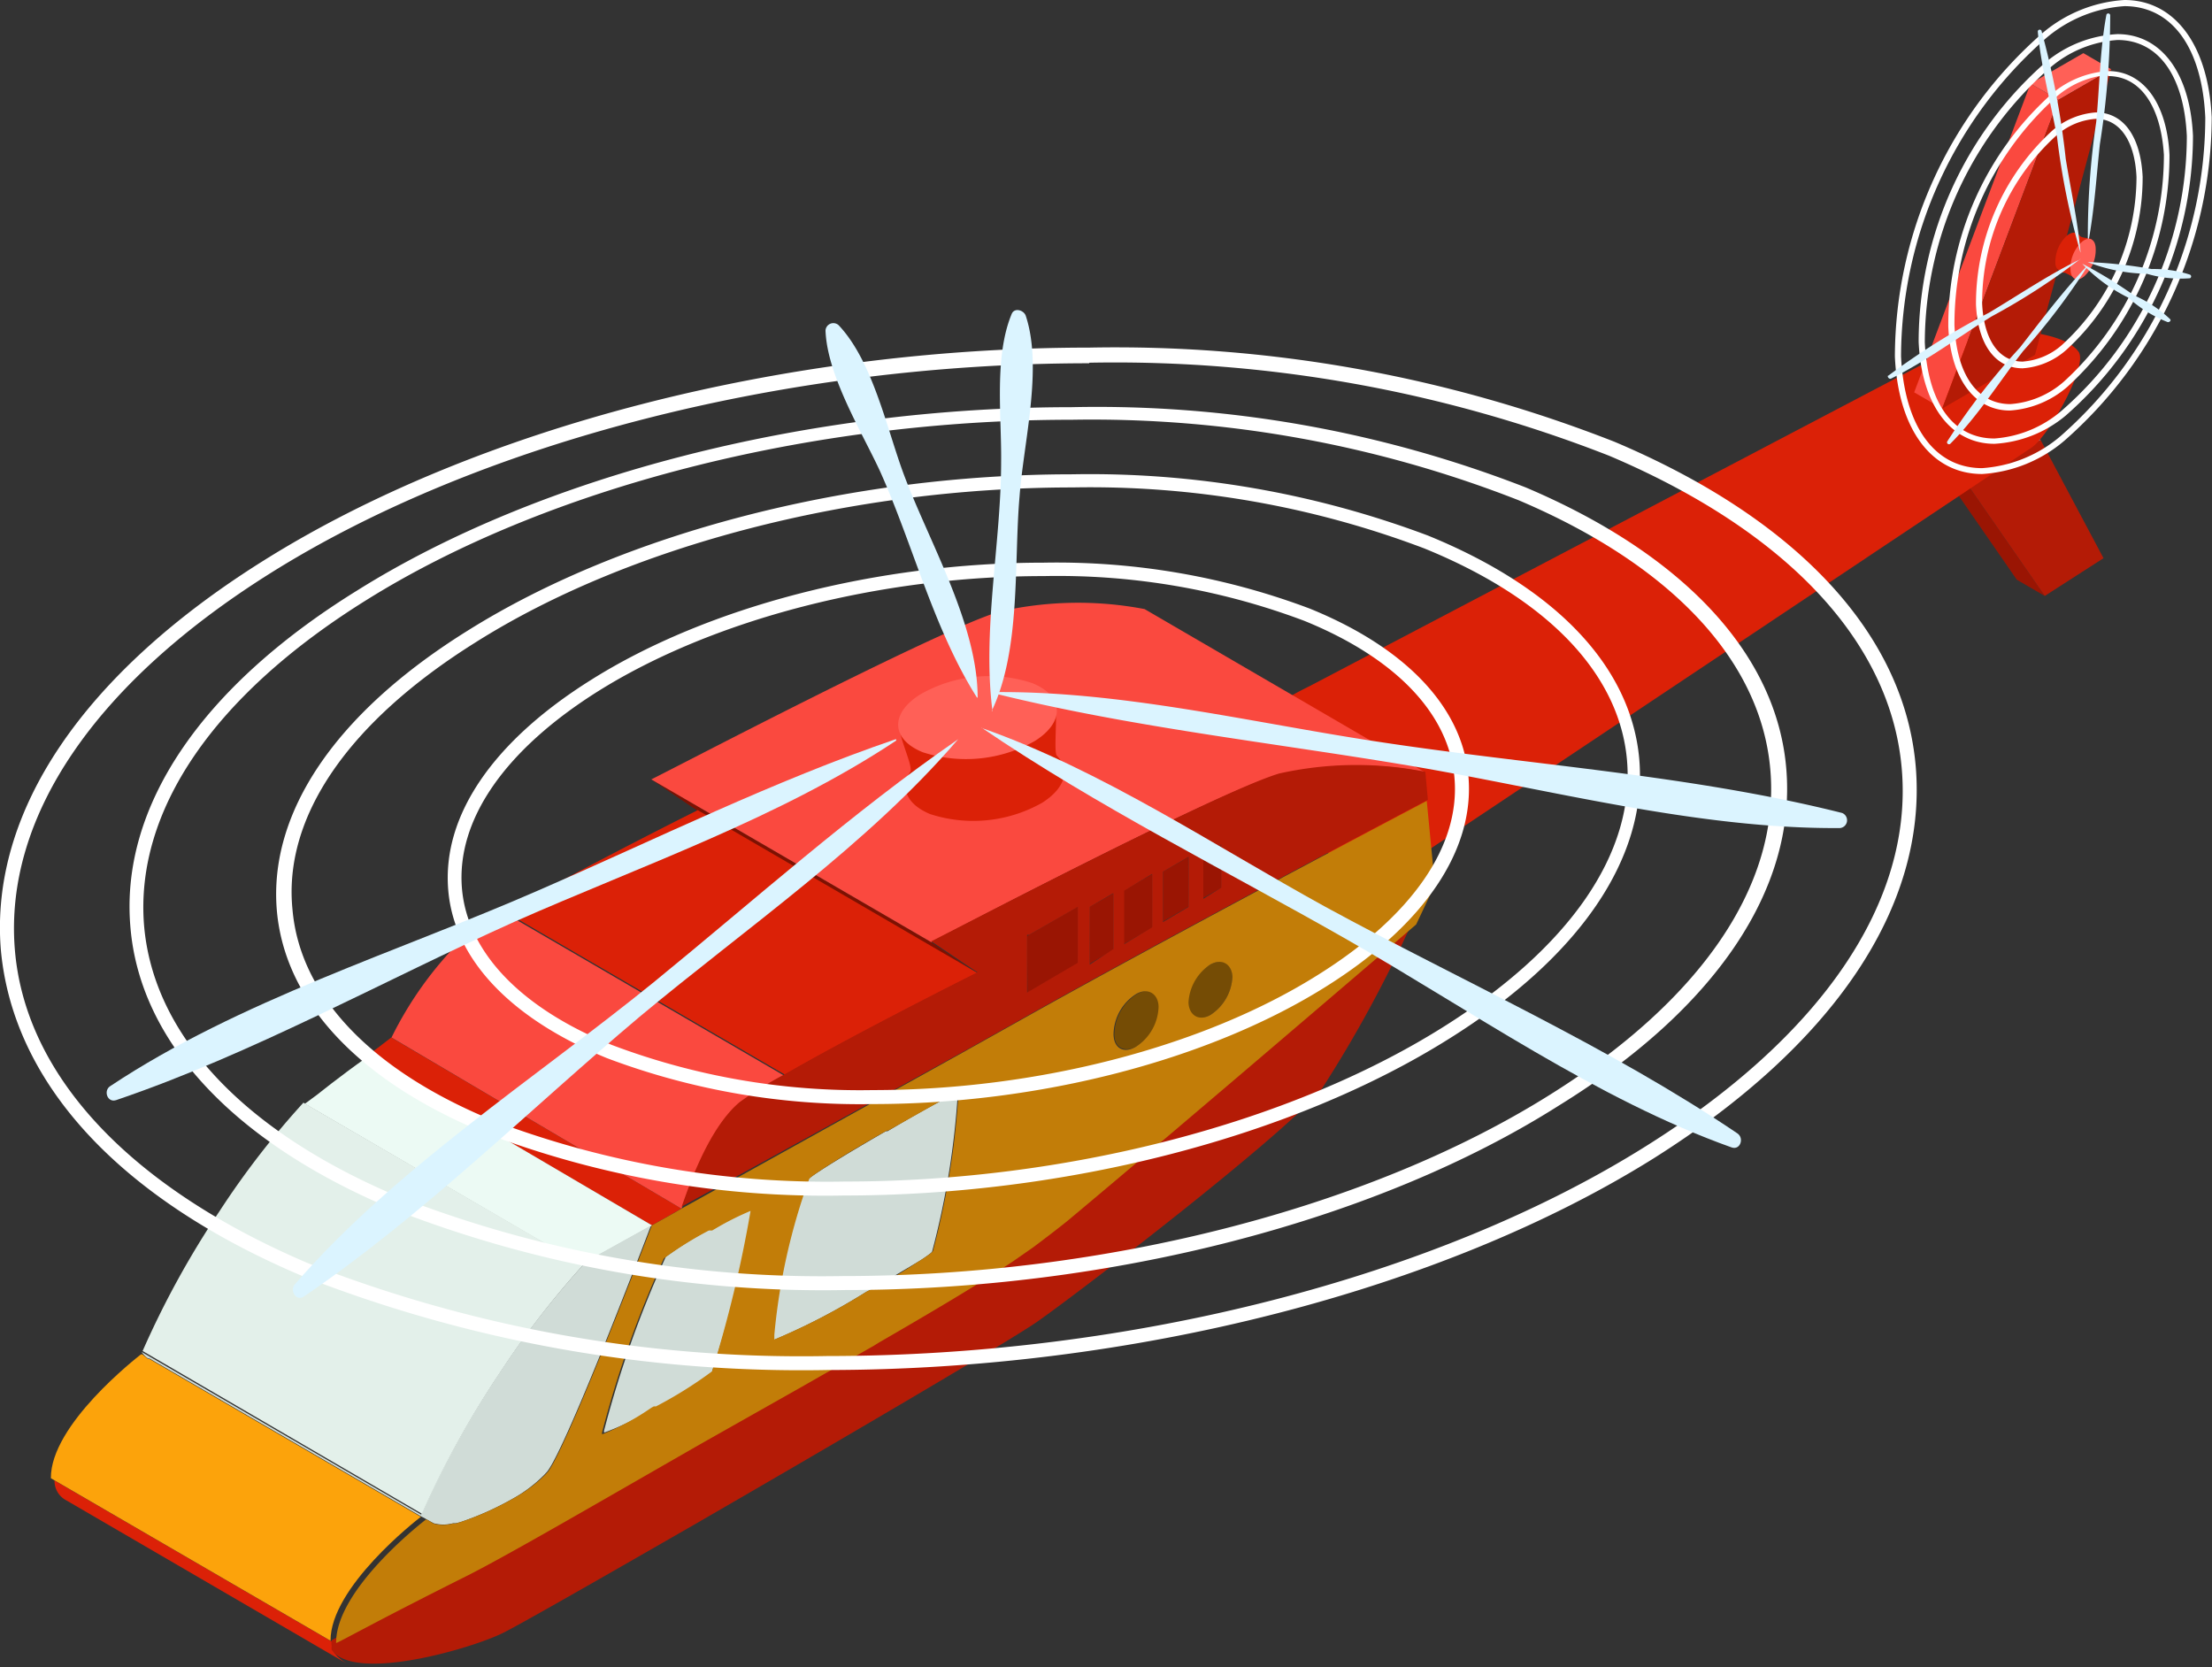 <svg xmlns="http://www.w3.org/2000/svg" viewBox="0 0 79.1 59.62"><rect x="0" y="0" width="79.1" height="59.62" fill="#333333" stroke="none"/><title>helicopter</title><g id="Layer_77_copy" data-name="Layer 77 copy"><polygon points="72.97 15.73 71.97 15.15 69.27 16.61 70.27 17.2 72.97 15.73" style="fill:#8fd8fa"/><polygon points="69.27 16.61 72.12 20.73 73.12 21.31 70.27 17.2 69.27 16.61" style="fill:#9a1503"/><polygon points="72.97 15.73 70.27 17.2 73.12 21.31 75.22 19.96 72.97 15.73" style="fill:#b41b06"/><path d="M81.38,19.5l-24,12.6c-1,.5-1.4.7-1.4,1.86a5.74,5.74,0,0,0,2.6,4.5A2.15,2.15,0,0,0,61,38.38L83.21,23.56c.62-.45,2-2.91,1.66-3.41C84.27,19.32,81.68,19.3,81.38,19.5Z" transform="translate(-10.54 -7.57)" style="fill:#db2107"/><polygon points="72.61 2.99 68.45 14.03 69.45 14.61 73.61 3.57 72.61 2.99" style="fill:#fa493f"/><polygon points="75.5 2.48 74.5 1.9 72.61 2.99 73.61 3.57 75.5 2.48" style="fill:#ff6057"/><polygon points="73.61 3.57 69.45 14.61 72.77 12.69 75.5 2.48 73.61 3.57" style="fill:#b41b06"/><path d="M53.83,43.86a1.72,1.72,0,0,0,.78-1.35c0-.49-.36-.69-.79-.45A1.74,1.74,0,0,0,53,43.41C53.05,43.91,53.4,44.11,53.83,43.86Z" transform="translate(-10.54 -7.57)" style="fill:#754c05"/><path d="M51.16,45A1.76,1.76,0,0,0,52,43.58c0-.51-.37-.72-.81-.46a1.74,1.74,0,0,0-.8,1.39C50.36,45,50.72,45.23,51.16,45Z" transform="translate(-10.54 -7.57)" style="fill:#754c05"/><polygon points="43.03 30.57 43.03 32.11 43.68 31.74 43.67 30.2 43.03 30.57" style="fill:#9a1503"/><polygon points="42.49 30.65 41.59 31.17 41.59 32.95 42.5 32.42 42.49 30.65" style="fill:#9a1503"/><polygon points="40.18 33.76 41.21 33.17 41.2 31.26 40.17 31.85 40.18 33.76" style="fill:#9a1503"/><polygon points="39.81 31.95 38.96 32.43 38.97 34.46 39.81 33.97 39.81 31.95" style="fill:#9a1503"/><polygon points="38.54 32.42 36.8 33.43 36.8 33.43 36.73 33.47 36.74 35.5 38.55 34.45 38.54 32.42" style="fill:#9a1503"/><path d="M44.79,46.68a1.46,1.46,0,0,0-.51.21c-.48.25-1.25.68-2,1.13l-.05,0,.05,0-.06,0h0c-1.2.69-2.42,1.43-2.72,1.67l-.05.05a22.24,22.24,0,0,0-1.25,5.58c0,.1,0,.16,0,.17a22.87,22.87,0,0,0,3.31-1.72l.1-.05,0,0c.67-.38,1.29-.75,1.71-1a4.3,4.3,0,0,0,.45-.3.48.48,0,0,0,.1-.09,29,29,0,0,0,.91-5.51C44.81,46.73,44.8,46.68,44.79,46.68Z" transform="translate(-10.54 -7.57)" style="fill:#d0dcd7"/><polygon points="34.95 34.81 33.3 33.69 23.29 27.87 24.94 28.99 34.95 34.81" style="fill:#7d1102"/><path d="M43.84,41.26c.51-.27,10.23-5.37,12.44-6a12.64,12.64,0,0,1,5.19-.09l-10-5.82a12.64,12.64,0,0,0-5.19.09c-2.22.66-11.94,5.76-12.45,6Z" transform="translate(-10.54 -7.57)" style="fill:#fa493f"/><path d="M33.85,51.39h0l1.06-.6L24.53,44.67h0c-.33.26-.65.5-.94.71h0l0,0Z" transform="translate(-10.54 -7.57)" style="fill:#db2107"/><path d="M38.61,46c2.55-1.47,6.66-3.53,6.88-3.64l-10-5.82c-.22.11-4.34,2.17-6.88,3.64Z" transform="translate(-10.54 -7.57)" style="fill:#db2107"/><path d="M34,57.91l.08,0A15.05,15.05,0,0,0,36,56.63l0,0a44.6,44.6,0,0,0,1.45-5.82s0,0,0,0h0a10.31,10.31,0,0,0-1.37.7l-.05,0-.07,0a12.41,12.41,0,0,0-1.61,1,37.76,37.76,0,0,0-2.21,6.22s0,.06,0,.07a8.74,8.74,0,0,0,1.8-.9Z" transform="translate(-10.54 -7.57)" style="fill:#d0dcd7"/><path d="M34.91,50.79h0c.07-.13.82-2.69,2.08-3.74a13.45,13.45,0,0,1,1.62-1l-10-5.82a13.45,13.45,0,0,0-1.62,1,13.09,13.09,0,0,0-2.45,3.44h0Z" transform="translate(-10.54 -7.57)" style="fill:#fa493f"/><path d="M56.28,35.23c-2.21.66-11.93,5.76-12.44,6l1.65,1.11c-.22.11-4.33,2.17-6.88,3.64a13.45,13.45,0,0,0-1.62,1c-1.26,1.05-2,3.61-2.08,3.74L45,45.17l2-1.12c5.52-3.1,14.15-7.64,14.6-7.88l-.09-1A12.64,12.64,0,0,0,56.28,35.23Zm-4.54,3.59v1.91l-1,.6V39.42Zm-4.47,4.24V41l.07,0,1.74-1v2Zm2.24-1V40l.84-.49v2Zm2.62-1.52V38.74l.91-.53V40Zm1.44-.83V38.13l.64-.36v1.54Z" transform="translate(-10.54 -7.57)" style="fill:#b41b06"/><path d="M31.4,52.84l.46-.34h0l2-1.11-10.22-6,0,0c-1,.71-1.7,1.28-1.74,1.31l-.46.34Z" transform="translate(-10.54 -7.57)" style="fill:#ecfaf4"/><path d="M25.61,61.8l.1.05.21.12h0l.13.07h0a1.31,1.31,0,0,0,.69,0l.1,0L27,62a10.54,10.54,0,0,0,1.86-.83A5,5,0,0,0,30,60.31l.11-.12c.73-.94,3.69-8.75,3.71-8.8h0l-2,1.11h0l-.46.34a31.32,31.32,0,0,0-3,3.89,33.15,33.15,0,0,0-2.76,5l-10-5.82a.81.81,0,0,0,.24.24l.05,0Zm.1,0Zm.08.08h0Zm-.13-.14h0Z" transform="translate(-10.54 -7.57)" style="fill:#d0dcd7"/><path d="M25.63,61.7a33.15,33.15,0,0,1,2.76-5,31.32,31.32,0,0,1,3-3.89L21.39,47a30.18,30.18,0,0,0-3,3.88,32.26,32.26,0,0,0-2.75,5Z" transform="translate(-10.54 -7.57)" style="fill:#e3f0ea"/><path d="M22.61,66.81l-.12-.14s0,0,0,0a.58.58,0,0,1,0-.14.08.08,0,0,1,0,0,.66.66,0,0,1,0-.21l-10-5.81a.78.78,0,0,0,.42.71l10,5.82,0,0-.13-.09Z" transform="translate(-10.54 -7.57)" style="fill:#db2107"/><path d="M48.52,51.13c-.45.36-.86.67-1.22.94l-.69.48c-1.19.8-2.93,1.83-4.85,2.94l-.16.1L39,57.09l-3.54,2c-3.56,2-6.91,4-8.4,4.74-3.34,1.67-4.59,2.36-4.66,2.39a.66.66,0,0,0,0,.21.08.08,0,0,0,0,0,.58.58,0,0,0,0,.14s0,0,0,0l.12.14,0,0,.13.09c1.2.75,4.8-.31,5.86-.83.52-.25,3.48-1.94,6.94-3.93,5.09-2.94,11.24-6.55,12.17-7.2,1.56-1.09,8.95-6.77,10.19-8.34a44.88,44.88,0,0,0,3.25-6C61,40.78,52.9,47.73,48.52,51.13Z" transform="translate(-10.54 -7.57)" style="fill:#b41b06"/><path d="M61.85,39.21l-.29-3c-.45.24-9.08,4.78-14.6,7.88l-2,1.12L34.91,50.79l-.24.14-.82.46c-.15.39-3,7.85-3.71,8.8l-.11.12a5,5,0,0,1-1.13.84A10.54,10.54,0,0,1,27,62l-.17.05-.1,0a1.31,1.31,0,0,1-.69,0l0,0,0,0,0,0h0l0,0-.16-.1-.1-.05s0,0,0,0c-.16.12-3.24,2.52-3.22,4.42.07,0,1.32-.72,4.66-2.39,1.49-.75,4.84-2.7,8.4-4.74l3.54-2,2.63-1.5.16-.1c1.92-1.11,3.66-2.14,4.85-2.94l.69-.48c.36-.27.77-.58,1.22-.94C52.9,47.73,61,40.78,61.18,40.63h0C61.58,39.79,61.83,39.24,61.85,39.21ZM32.07,58.86s0,0,0-.07a37.76,37.76,0,0,1,2.21-6.22,12.41,12.41,0,0,1,1.61-1l.07,0,.05,0a10.31,10.31,0,0,1,1.37-.7h0s0,0,0,0A44.6,44.6,0,0,1,36,56.61l0,0A15.05,15.05,0,0,1,34,57.86l-.08,0-.09.05A8.74,8.74,0,0,1,32.07,58.86ZM43.9,52.31a.48.48,0,0,1-.1.09,4.3,4.3,0,0,1-.45.3c-.42.28-1,.65-1.71,1l0,0-.1.05a22.87,22.87,0,0,1-3.31,1.72s0-.07,0-.17a22.24,22.24,0,0,1,1.25-5.58l.05-.05c.3-.24,1.52-1,2.72-1.67h0l.05,0c.79-.45,1.56-.88,2-1.13a1.46,1.46,0,0,1,.51-.21s0,0,0,.12A29,29,0,0,1,43.9,52.31Zm9.92-10.25c.43-.24.78,0,.79.45a1.72,1.72,0,0,1-.78,1.35c-.43.25-.78,0-.79-.45A1.74,1.74,0,0,1,53.82,42.06Zm-2.66,1.06c.44-.26.81,0,.81.46A1.76,1.76,0,0,1,51.16,45c-.44.26-.8.05-.8-.46A1.74,1.74,0,0,1,51.16,43.12Z" transform="translate(-10.54 -7.57)" style="fill:#c27d08"/><path d="M25.59,61.81s0,0,0,0l-9.7-5.64-.05,0L15.63,56s0,0-.05,0c-.16.13-3.24,2.52-3.22,4.43l10,5.81C22.35,64.33,25.43,61.93,25.59,61.81Z" transform="translate(-10.54 -7.57)" style="fill:#fca30b"/><path d="M48.18,32.5c.26.11,0,2,.16,2.1.47.49.3,1.15-.54,1.68a5,5,0,0,1-4,.4c-.84-.35-1.08-.94-.71-1.51.14-.2-.6-1.6-.32-1.77C43.84,32.71,47,32,48.18,32.5Z" transform="translate(-10.54 -7.57)" style="fill:#db2107"/><path d="M40.12,56.56a48.87,48.87,0,0,1-18.79-3.37C14.77,50.41,11,46.27,10.57,41.53c-.4-4.93,2.94-9.87,9.39-13.91C27.53,22.87,38.57,20,49.49,20a48.8,48.8,0,0,1,18.79,3.37c6.57,2.78,10.39,6.92,10.77,11.66C79.44,40,76.11,44.94,69.66,49,62.09,53.73,51,56.56,40.12,56.56Zm9.37-36c-10.83,0-21.77,2.8-29.27,7.5-6.28,3.94-9.53,8.72-9.15,13.45C11.43,46,15.14,50,21.53,52.73a48.37,48.37,0,0,0,18.59,3.33c10.84,0,21.78-2.8,29.27-7.5,6.29-3.94,9.54-8.72,9.16-13.45-.36-4.54-4.08-8.53-10.46-11.24A48.46,48.46,0,0,0,49.49,20.54Z" transform="translate(-10.54 -7.57)" style="fill:#fff"/><path d="M40.76,53.7a42.2,42.2,0,0,1-16.24-2.92c-5.68-2.4-9-6-9.32-10.1-.35-4.27,2.54-8.55,8.12-12,6.55-4.1,16.09-6.55,25.54-6.55A42.23,42.23,0,0,1,65.1,25c5.68,2.41,9,6,9.32,10.1.34,4.27-2.54,8.55-8.13,12C59.75,51.25,50.2,53.7,40.76,53.7Zm8.1-31.12c-9.36,0-18.8,2.42-25.27,6.48-5.42,3.39-8.22,7.51-7.9,11.58.32,3.91,3.52,7.35,9,9.68a41.63,41.63,0,0,0,16,2.88c9.35,0,18.8-2.42,25.27-6.48,5.42-3.39,8.22-7.51,7.89-11.58-.31-3.91-3.51-7.35-9-9.68A41.82,41.82,0,0,0,48.86,22.58Z" transform="translate(-10.54 -7.57)" style="fill:#fff"/><path d="M40.71,50.32A34.06,34.06,0,0,1,28,48.13c-4.59-1.86-7.27-4.7-7.56-8-.3-3.51,2.11-7.07,6.81-10,5.59-3.51,13.69-5.6,21.65-5.6a34.33,34.33,0,0,1,12.7,2.19c4.59,1.87,7.27,4.7,7.56,8,.3,3.51-2.12,7.07-6.81,10C56.76,48.23,48.67,50.32,40.71,50.32ZM48.91,25C41,25,33,27.09,27.53,30.55,23,33.39,20.66,36.78,21,40.1c.27,3.09,2.84,5.78,7.25,7.57a33.69,33.69,0,0,0,12.51,2.15c7.87,0,15.87-2.06,21.38-5.52,4.53-2.84,6.87-6.23,6.58-9.55-.27-3.09-2.85-5.78-7.25-7.57A33.69,33.69,0,0,0,48.91,25Z" transform="translate(-10.54 -7.57)" style="fill:#fff"/><path d="M41.75,47.05a25.62,25.62,0,0,1-9.5-1.64c-3.45-1.41-5.47-3.54-5.68-6-.23-2.65,1.58-5.32,5.11-7.53,4.18-2.63,10.24-4.19,16.19-4.19a25.66,25.66,0,0,1,9.5,1.64c3.45,1.4,5.47,3.54,5.68,6,.23,2.64-1.58,5.32-5.11,7.53C53.76,45.48,47.7,47.05,41.75,47.05Zm6.12-18.88c-5.87,0-11.82,1.54-15.93,4.11-3.36,2.11-5.09,4.62-4.88,7.07.2,2.28,2.11,4.27,5.37,5.59a25.1,25.1,0,0,0,9.32,1.61c5.86,0,11.82-1.54,15.92-4.12,3.36-2.1,5.1-4.61,4.88-7.06-.2-2.28-2.1-4.27-5.37-5.6A25,25,0,0,0,47.87,28.17Z" transform="translate(-10.54 -7.57)" style="fill:#fff"/><path d="M47.46,32c1.13.46,1.17,1.39.08,2.07a5,5,0,0,1-4,.4c-1.14-.46-1.18-1.39-.09-2.07A4.93,4.93,0,0,1,47.46,32Z" transform="translate(-10.54 -7.57)" style="fill:#ff6057"/><path d="M44.81,34C41,36.63,37.5,39.77,33.92,42.69c-4.25,3.45-9.24,6.66-12.84,10.81-.19.23.06.62.33.43,4.28-2.91,8.07-6.69,12-10,3.8-3.17,8.13-6.13,11.37-9.9,0,0,0,0,0,0Z" transform="translate(-10.54 -7.57)" style="fill:#dbf4ff"/><path d="M45.64,33.59c4.15,2.83,8.73,5.1,13.09,7.59s8.91,5.7,13.73,7.42c.31.11.46-.33.21-.5C68.09,45,62.81,42.65,57.94,40c-4-2.2-8-4.89-12.3-6.4,0,0,0,0,0,0Z" transform="translate(-10.54 -7.57)" style="fill:#dbf4ff"/><path d="M46,32.34c4.87,1.22,9.94,1.77,14.89,2.6s10.32,2.28,15.45,2.24a.28.28,0,0,0,.07-.54C71,35.28,65.28,34.93,59.8,34.09c-4.51-.68-9.2-1.83-13.78-1.77,0,0,0,0,0,0Z" transform="translate(-10.54 -7.57)" style="fill:#dbf4ff"/><path d="M42.58,34c-4.37,1.49-8.56,3.57-12.79,5.41-5,2.19-10.71,3.94-15.31,7-.25.16-.1.6.21.5,4.89-1.66,9.55-4.27,14.25-6.38,4.52-2,9.5-3.72,13.65-6.48,0,0,0,0,0,0Z" transform="translate(-10.54 -7.57)" style="fill:#dbf4ff"/><path d="M45.5,32.51c0-2.59-1.7-5.5-2.6-7.87-.63-1.64-1.12-4.12-2.37-5.44a.28.28,0,0,0-.47.19C40.12,21,41.35,23,42,24.4c1.18,2.62,1.93,5.68,3.48,8.12,0,0,0,0,0,0Z" transform="translate(-10.54 -7.57)" style="fill:#dbf4ff"/><path d="M46,33c1.06-2.21.79-5.32,1-7.69.14-1.91.84-4.58.22-6.45-.07-.2-.4-.3-.5-.07-.64,1.53-.36,3.68-.38,5.29,0,2.91-.68,6-.31,8.91a0,0,0,0,0,0,0Z" transform="translate(-10.54 -7.57)" style="fill:#dbf4ff"/><path d="M84.85,17.56c-.06,0-.44-.25-.5-.24s-.3-.08-.31-.33a1.28,1.28,0,0,1,.42-1c.19-.15.36-.12.44,0s.44.07.44.16A2.36,2.36,0,0,1,84.85,17.56Z" transform="translate(-10.54 -7.57)" style="fill:#db2107"/><path d="M81.42,24.52c-1.81,0-3-1.6-3.12-4.2A15.43,15.43,0,0,1,83.57,8.76a5,5,0,0,1,2.94-1.19c1.8,0,3,1.61,3.12,4.2a15.43,15.43,0,0,1-5.27,11.56A5,5,0,0,1,81.42,24.52ZM86.51,7.79A4.82,4.82,0,0,0,83.7,8.94a15.2,15.2,0,0,0-5.18,11.37c.12,2.5,1.2,4,2.9,4a4.82,4.82,0,0,0,2.81-1.15A15.2,15.2,0,0,0,89.4,11.78C89.29,9.28,88.21,7.79,86.51,7.79Z" transform="translate(-10.54 -7.57)" style="fill:#fff"/><path d="M81.86,23.44c-1.57,0-2.61-1.4-2.71-3.65a13.32,13.32,0,0,1,4.55-10,4.35,4.35,0,0,1,2.56-1c1.56,0,2.6,1.39,2.7,3.64a13.34,13.34,0,0,1-4.55,10A4.35,4.35,0,0,1,81.86,23.44ZM86.26,9a4.11,4.11,0,0,0-2.42,1,13.12,13.12,0,0,0-4.47,9.81c.1,2.15,1,3.44,2.49,3.44a4.13,4.13,0,0,0,2.41-1,13.05,13.05,0,0,0,4.47-9.81C88.64,10.26,87.71,9,86.26,9Z" transform="translate(-10.54 -7.57)" style="fill:#fff"/><path d="M82.41,22.25c-1.28,0-2.12-1.17-2.2-3a11.11,11.11,0,0,1,3.65-8.28,3.45,3.45,0,0,1,2.06-.86c1.27,0,2.11,1.16,2.2,3a11.21,11.21,0,0,1-3.65,8.29A3.48,3.48,0,0,1,82.41,22.25Zm3.51-12A3.22,3.22,0,0,0,84,11.1a10.93,10.93,0,0,0-3.57,8.1c.08,1.77.82,2.82,2,2.82a3.25,3.25,0,0,0,1.92-.81,11,11,0,0,0,3.57-8.1C87.81,11.35,87.07,10.29,85.92,10.29Z" transform="translate(-10.54 -7.57)" style="fill:#fff"/><path d="M82.87,20.74c-1,0-1.61-.88-1.67-2.29a8.4,8.4,0,0,1,2.73-6.21,2.66,2.66,0,0,1,1.56-.65c1,0,1.6.88,1.67,2.3a8.35,8.35,0,0,1-2.74,6.2A2.61,2.61,0,0,1,82.87,20.74Zm2.62-8.92a2.36,2.36,0,0,0-1.42.6,8.08,8.08,0,0,0-2.65,6c.06,1.3.6,2.08,1.45,2.08a2.37,2.37,0,0,0,1.41-.6,8.16,8.16,0,0,0,2.66-6C86.88,12.59,86.33,11.82,85.49,11.82Z" transform="translate(-10.54 -7.57)" style="fill:#fff"/><path d="M85.06,17.46c-.25.2-.47.09-.48-.25a1.26,1.26,0,0,1,.42-1c.25-.2.47-.09.48.24A1.28,1.28,0,0,1,85.06,17.46Z" transform="translate(-10.54 -7.57)" style="fill:#ff6057"/><path d="M84.94,16.6c-.1-1.13-.35-2.24-.53-3.35a29.21,29.21,0,0,0-.86-4.55.07.07,0,0,0-.14,0c.12,1.27.46,2.53.69,3.78a25.9,25.9,0,0,0,.83,4.1Z" transform="translate(-10.54 -7.57)" style="fill:#dbf4ff"/><path d="M84.93,16.84c-1.13.55-2.19,1.27-3.26,1.91A26.22,26.22,0,0,0,78.07,21c-.06,0,0,.14.09.11,1.25-.62,2.41-1.48,3.59-2.22a23.05,23.05,0,0,0,3.18-2.06Z" transform="translate(-10.54 -7.57)" style="fill:#dbf4ff"/><path d="M85.16,17.09C84.3,18,83.55,19,82.77,20a24.72,24.72,0,0,0-2.6,3.36.07.07,0,0,0,.11.08c1-1,1.75-2.22,2.61-3.32a23.08,23.08,0,0,0,2.28-3Z" transform="translate(-10.54 -7.57)" style="fill:#dbf4ff"/><path d="M85.24,16.1c.2-1.11.27-2.25.39-3.37A29.68,29.68,0,0,0,86,8.12a.07.07,0,0,0-.14,0c-.23,1.24-.24,2.55-.36,3.81a27.89,27.89,0,0,0-.3,4.18Z" transform="translate(-10.54 -7.57)" style="fill:#dbf4ff"/><path d="M85.19,16.94a6.11,6.11,0,0,0,2.12.42,4.26,4.26,0,0,0,1.54.16.07.07,0,0,0,0-.13,4.21,4.21,0,0,0-1.37-.2,16.48,16.48,0,0,0-2.31-.25Z" transform="translate(-10.54 -7.57)" style="fill:#dbf4ff"/><path d="M85,17a5.77,5.77,0,0,0,1.64,1.21,4.68,4.68,0,0,0,1.42.88c.06,0,.13-.05.08-.11a4.52,4.52,0,0,0-1.29-.85A15.94,15.94,0,0,0,85,17Z" transform="translate(-10.54 -7.57)" style="fill:#dbf4ff"/></g></svg>